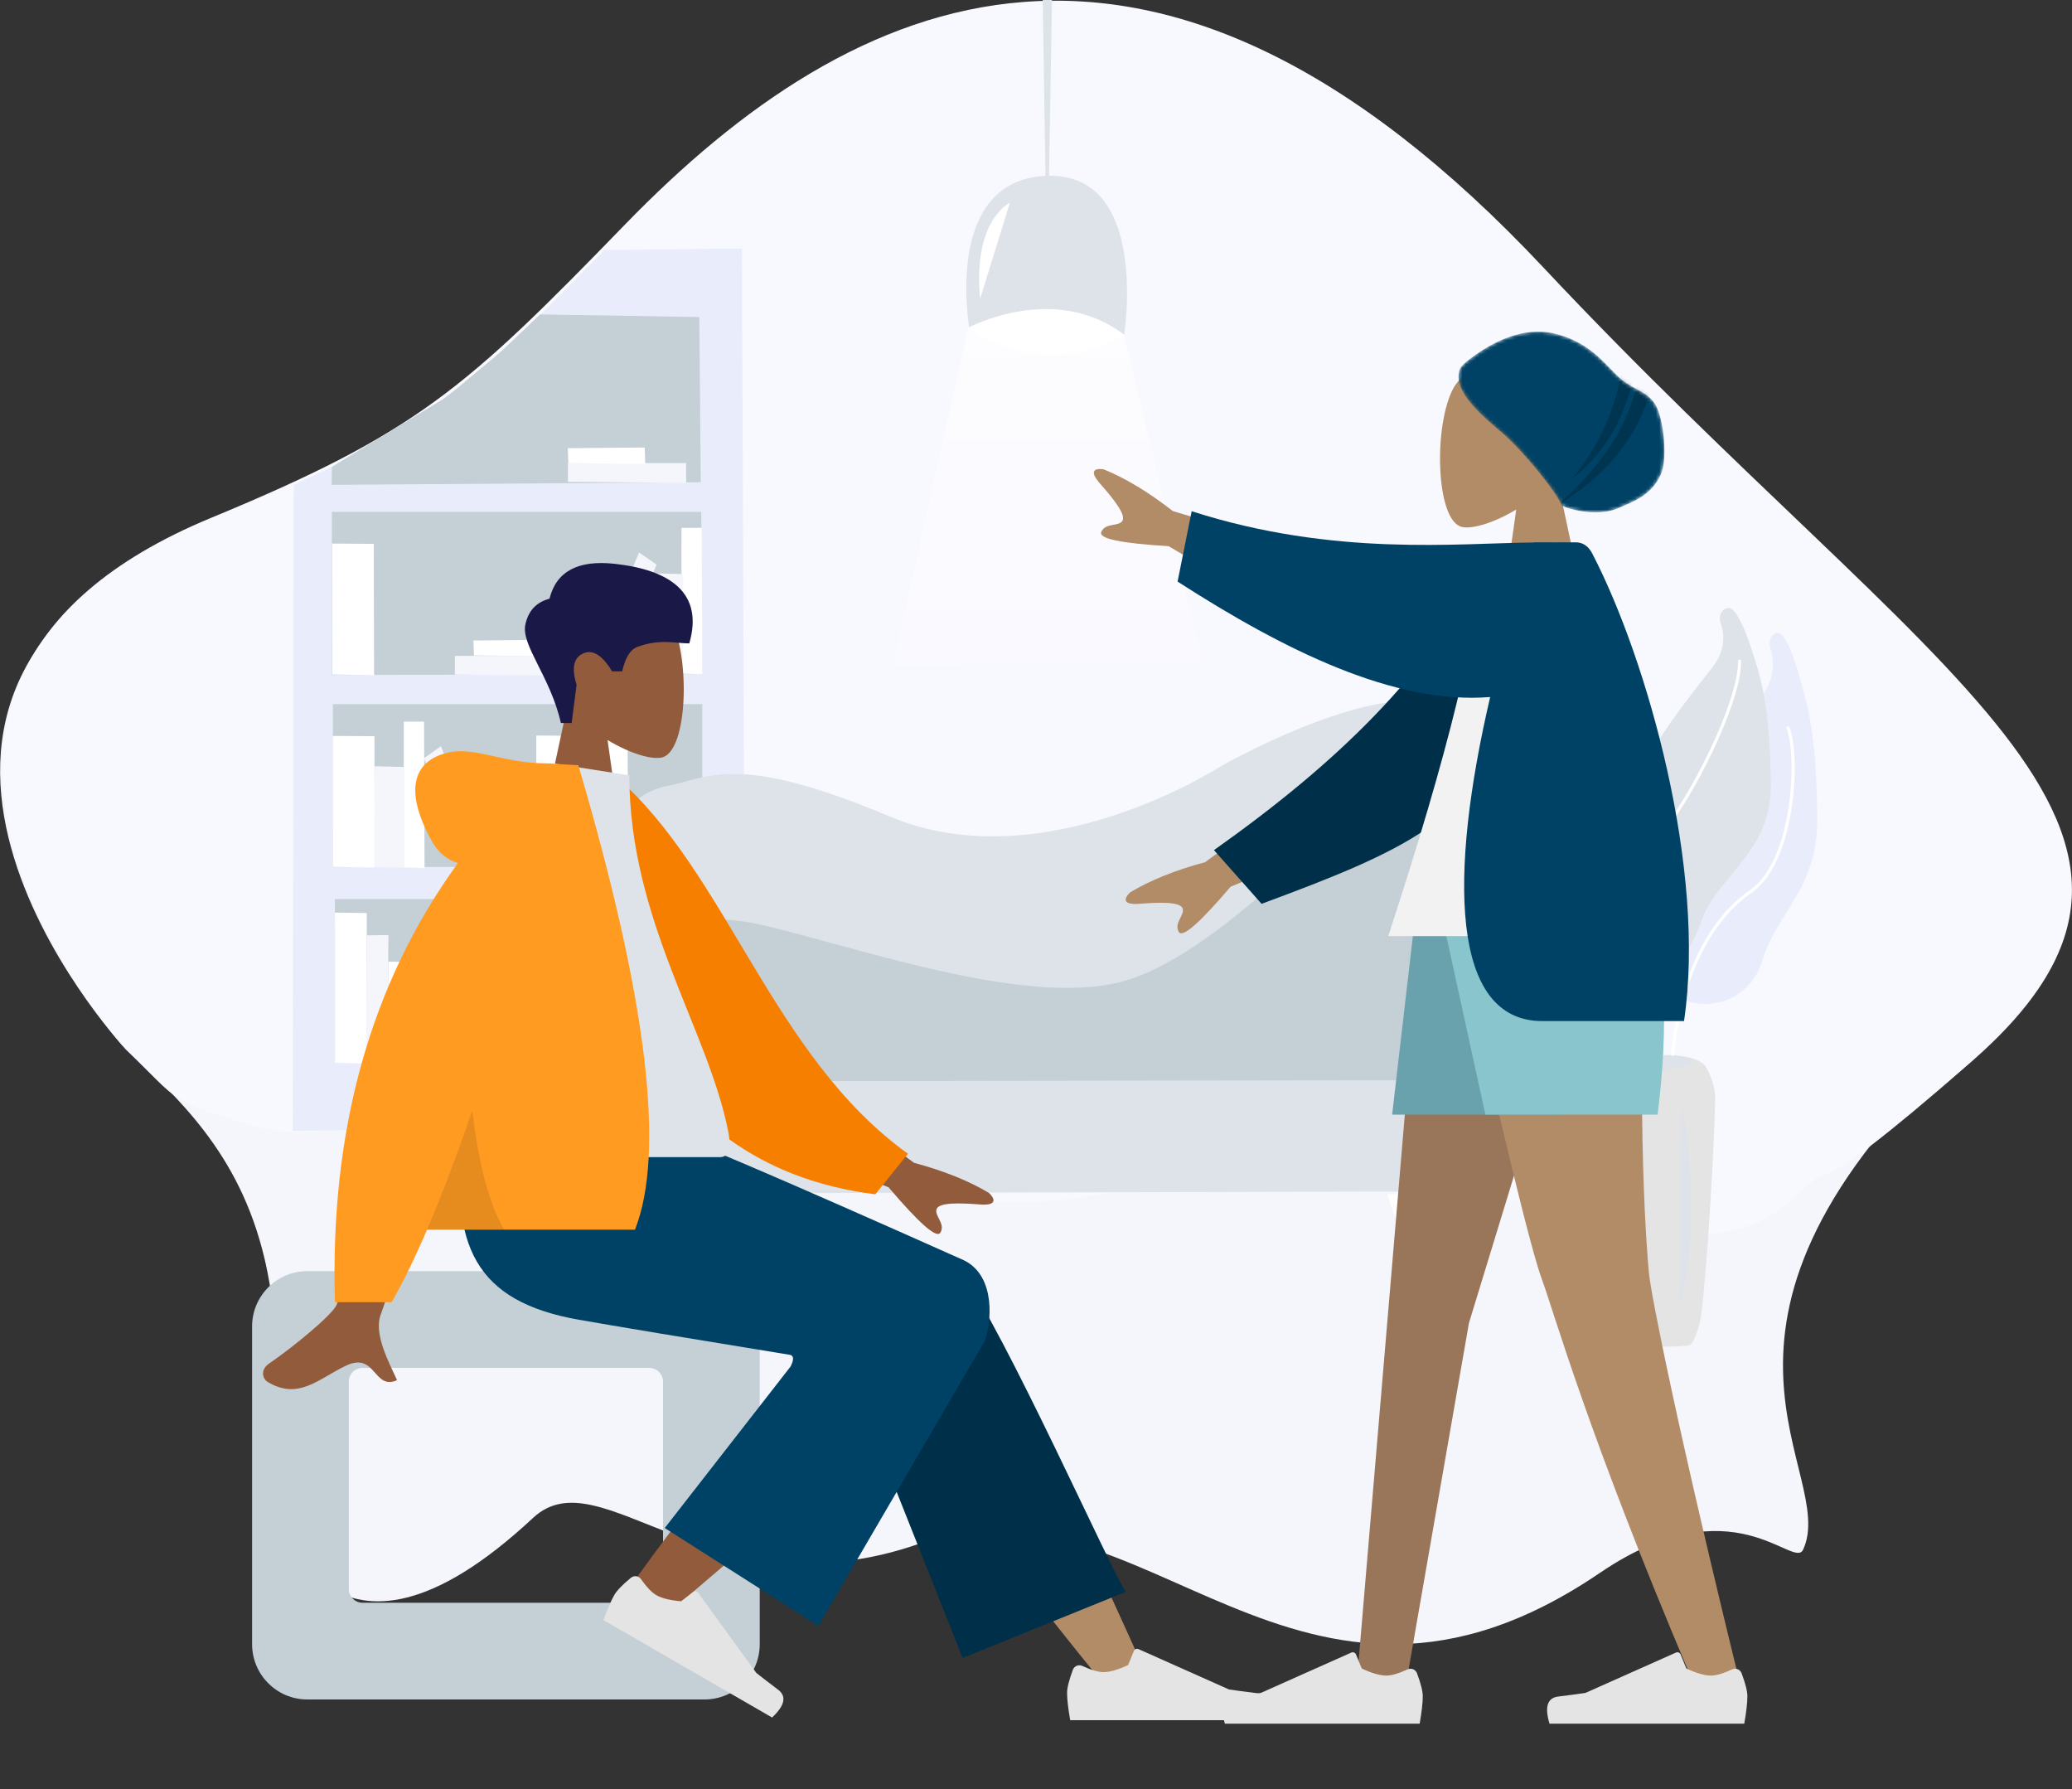 <svg width="600" height="518" viewBox="0 0 600 518" fill="none" xmlns="http://www.w3.org/2000/svg">
<rect x="0" y="0" width="600" height="518" fill="#333333" stroke="none"/>
<g clip-path="url(#clip0)">
<path d="M35.379 302.587C35.379 302.587 -58.562 200.306 59.849 151.956C118.899 127.85 132.788 115.462 178.668 68.806C244.335 2.009 330.401 -36.593 442.289 81.171C554.176 198.935 638.613 235.459 564.949 306.067C482.147 385.436 532.518 426.249 522.136 448.622C519.373 454.574 501.872 429.121 463.333 455.328C375.557 515.019 330.885 424.209 266.333 446.859C205.449 468.224 174.164 420.967 154.347 439.445C124.791 467.015 106.299 466.661 95.191 459.409C85.899 453.326 80.428 440.769 80.856 427.612C81.345 412.66 81.432 384.659 76.581 364.279C69.247 333.476 51.399 317.723 35.379 302.587Z" fill="#F5F5FC"/>
<path d="M36.426 303.826C36.426 303.826 -58.413 199.319 61.119 149.922C120.709 125.285 134.734 112.636 181.029 64.956C247.315 -3.296 334.162 -42.738 447.072 77.59C559.981 197.918 647.949 240.039 570.866 307.375C517.484 354.008 535.554 331.242 518.927 347.225C483.616 381.101 403.304 317.453 338.152 340.596C276.704 362.423 216.929 329.818 190.228 327.608C179.647 326.746 136.952 326.546 115.443 325.114C103.406 324.344 90.136 330.865 73.46 325.945C48.327 318.531 52.589 319.301 36.426 303.826Z" fill="#F8F8FF"/>
<path d="M138.339 109.534L107.551 135.287C107.148 135.588 106.435 130.152 106.002 130.383L85.038 140.392L84.796 327.424L215.838 325.422L214.841 71.932L174.989 72.386L138.339 109.534Z" fill="#E9EDFB"/>
<path d="M128.192 115.616L96.121 135.149L96.04 140.369L202.922 139.599L202.495 91.788L156.404 91.018L146.071 100.842C144.262 102.543 142.05 104.353 139.256 106.662C134.623 110.473 131.822 113.022 128.192 115.616Z" fill="#C5CFD6"/>
<path d="M96.096 148.199V195.417L203.077 195.147L203.083 148.199H96.096Z" fill="#C5CFD6"/>
<path d="M96.393 203.832V251.058L203.368 250.788L203.374 203.832H96.393Z" fill="#C5CFD6"/>
<path d="M96.982 260.281V307.507L203.957 307.237L203.963 260.281H96.982Z" fill="#C5CFD6"/>
<path d="M133.322 230.671L138.339 222.51L156.98 243.143L152.315 251.543L133.322 230.671Z" fill="white"/>
<path d="M96.362 213.047L108.43 213.132L108.523 251.15L96.381 250.965L96.362 213.047Z" fill="white"/>
<path d="M122.765 219.522L127.684 216.027L140.297 247.316L135.378 251.435L122.765 219.522Z" fill="#F5F5FC"/>
<path d="M116.93 208.905H122.796L122.945 251.289L116.917 251.096L116.93 208.905Z" fill="white"/>
<path d="M108.511 221.832L117.06 222.025L116.917 251.188L108.362 251.027L108.511 221.832Z" fill="#F5F5FC"/>
<path d="M155.301 212.94L167.369 213.024L167.456 251.042L155.32 250.857L155.301 212.94Z" fill="white"/>
<path d="M175.869 208.798H181.729L181.878 251.181L175.856 250.988L175.869 208.798Z" fill="white"/>
<path d="M167.45 221.732L175.999 221.917L175.856 251.088L167.295 250.919L167.45 221.732Z" fill="#F5F5FC"/>
<path d="M96.988 264.215L106.2 264.315L106.268 307.899L97 307.684L96.988 264.215Z" fill="white"/>
<path d="M106.231 270.79L112.469 270.69L112.246 307.699L106.082 307.692L106.231 270.79Z" fill="#F5F5FC"/>
<path d="M112.469 278.404L120.926 278.543L120.789 307.715L112.228 307.545L112.469 278.404Z" fill="white"/>
<path d="M164.464 134.055V139.483L198.691 139.784V134.055H164.464Z" fill="#F5F5FC"/>
<path d="M164.414 129.752L164.575 134.094L186.84 134.294L186.691 129.552L164.414 129.752Z" fill="white"/>
<path d="M96.164 157.353L108.232 157.445L108.325 195.463L96.189 195.27L96.164 157.353Z" fill="white"/>
<path d="M190.129 163.45L185.043 159.947L172.021 191.244L177.101 195.355L190.129 163.45Z" fill="#F5F5FC"/>
<path d="M197.346 152.818H203.207L203.356 195.193L197.334 195.009L197.346 152.818Z" fill="white"/>
<path d="M189.293 165.991L197.842 166.176L197.7 195.347L189.144 195.178L189.293 165.991Z" fill="#F5F5FC"/>
<path d="M131.711 189.866V195.294L165.938 195.594V189.866H131.711Z" fill="#F5F5FC"/>
<path d="M137.082 185.423L137.249 189.758L159.514 189.958L159.365 185.223L137.082 185.423Z" fill="white"/>
<path d="M461.859 381.595C461.859 381.595 451.575 396.669 460 397.085C468.426 397.501 485.71 409.65 489.018 398.763C492.326 387.877 498.93 382.434 494.897 381.179C490.864 379.924 487.184 374.896 478.734 375.736C470.284 376.575 461.859 381.595 461.859 381.595Z" fill="#F5F5FC"/>
<path d="M459.17 308.207C459.17 308.207 454.351 308.854 454.351 316.268C454.351 323.682 457.448 387.969 469.218 389.232C476.869 390.056 484.966 390.002 488.968 389.525C490.696 389.317 492.394 382.826 492.685 380.224C494.24 367.451 496.241 336.34 496.681 318.216C496.768 314.559 494.742 309.655 493.682 308.454C487.834 301.817 459.17 308.207 459.17 308.207Z" fill="#E4E4E4"/>
<path d="M516.127 183.937C514.268 181.789 511.679 184.707 512.664 187.741C513.599 190.643 514.25 195.686 510.502 201.091C504.685 209.475 483.702 237.808 483.913 256.023C484.124 274.239 479.577 279.321 483.913 286.257C488.25 293.194 505.726 292.917 510.297 278.173C514.869 263.43 526.466 257.471 526.243 236.376C526.02 215.28 523.988 206.011 521.907 198.789C520.618 194.208 518.562 186.771 516.127 183.937Z" fill="#E9EDFB"/>
<path d="M484.34 305.474C484.34 305.474 486.199 272.453 506.964 258.079C519.974 249.071 520.854 217.805 517.744 210.738" stroke="white" stroke-width="0.886" stroke-linecap="round" stroke-linejoin="round"/>
<path d="M487.004 319.34C487.004 319.34 493.546 351.845 486.459 377.583L487.004 319.34Z" fill="#DDE3E9"/>
<path d="M501.959 176.747C499.983 174.691 497.195 177.463 498.242 180.38C499.246 183.16 499.939 187.979 495.925 193.145C489.693 201.168 467.218 228.268 467.428 245.691C467.639 263.114 467.428 273.346 472.099 279.983C476.77 286.619 487.587 281.292 492.462 267.187C497.338 253.082 513.017 247.077 512.794 226.883C512.571 206.688 510.378 197.842 508.154 190.928C506.773 186.571 504.561 179.457 501.959 176.747Z" fill="#DDE3E9"/>
<path d="M475.668 306.152C475.668 306.152 468.358 261.228 486.156 234.266C493.274 223.487 503.83 201.838 503.737 191.398" stroke="white" stroke-width="0.886" stroke-linecap="round" stroke-linejoin="round"/>
<path d="M446.489 183.937C448.317 181.789 450.9 184.707 449.928 187.741C448.998 190.643 448.354 195.686 452.071 201.091C457.838 209.475 478.647 237.808 478.443 256.023C478.238 274.239 478.443 284.933 474.106 291.878C469.77 298.822 459.79 293.248 455.255 278.505C450.72 263.761 436.237 257.471 436.416 236.376C436.596 215.28 438.653 206.011 440.716 198.789C442.041 194.208 444.079 186.771 446.489 183.937Z" fill="#E9EDFB"/>
<path d="M469.869 306.968C469.869 306.968 478.245 266.163 461.766 239.216C455.175 228.438 444.618 212.455 444.705 202.015" stroke="white" stroke-width="0.886" stroke-linecap="round" stroke-linejoin="round"/>
<path d="M433.127 255.092C433.127 255.092 415.911 255.585 406.619 229.593C397.326 203.601 418.234 198.358 433.653 212.27C449.073 226.182 442.735 231.956 461.109 244.821C479.484 257.686 475.476 283.147 469.782 289.968C464.089 296.79 453.31 307.291 446.124 279.729C438.938 252.166 433.127 255.092 433.127 255.092Z" fill="#C5CFD6"/>
<path d="M466.567 307.291C466.567 307.291 467.806 242.335 415.948 224.434" stroke="white" stroke-width="0.886" stroke-linecap="round" stroke-linejoin="round"/>
<path d="M459.17 308.207C459.17 308.207 480.277 303.988 488.522 306.198C496.767 308.408 473.976 311.018 473.976 311.018C473.976 311.018 463.116 311.618 459.17 308.207Z" fill="#DDE3E9"/>
<path d="M203.102 315.075C203.102 315.075 179.313 291.755 175.292 268.881C171.272 246.007 179.982 230.155 192.713 227.66C205.443 225.166 213.156 217.651 257.71 236.406C302.264 255.161 353.534 221.832 353.534 221.832C353.534 221.832 395.43 197.88 416.103 203.724C439.644 210.368 444.649 228.076 438.287 259.727C431.925 291.377 410.249 315.314 410.249 315.314L203.102 315.075Z" fill="#DDE3E9"/>
<path d="M192.335 312.596C192.335 312.596 188.618 312.596 187.998 317.215C187.379 321.835 188.618 336.463 190.476 341.082C192.335 345.702 201.051 345.471 201.051 345.471L413.495 344.932C413.495 344.932 420.551 345.024 422.168 338.003C423.463 332.359 425.352 326.731 425.488 322.836C425.568 320.62 424.982 318.448 423.843 316.74C422.705 315.032 421.097 313.912 419.331 313.597C417.024 313.244 414.703 313.054 412.38 313.027C396.267 313.019 192.335 312.596 192.335 312.596Z" fill="#DDE3E9"/>
<path d="M182.423 384.197L196.671 345.702H207.822L192.954 384.197H182.423Z" fill="white"/>
<path d="M401.724 345.702L414.734 384.967L424.026 384.197L411.636 345.702H401.724Z" fill="white"/>
<path d="M206.713 313.012C206.713 313.012 187.131 294.234 186.214 286.419C185.018 276.295 192.409 261.166 221.042 267.865C249.675 274.563 300.164 292.686 327.527 283.409C354.891 274.132 389.335 235.344 391.813 233.296C394.291 231.248 423.568 213.325 430.221 240.633C436.875 267.942 410.125 312.719 410.125 312.719L206.713 313.012Z" fill="#C5CFD6"/>
<path d="M301.955 0L302.766 52.138L303.751 51.914L304.625 0H301.955Z" fill="#DDE3E9"/>
<path d="M280.687 94.852C280.687 94.852 272.882 51.314 303.77 50.898C332.991 50.506 325.495 97.092 325.495 97.092L280.687 94.852Z" fill="#DDE3E9"/>
<path d="M280.415 94.86C280.415 94.86 305.269 81.487 325.57 96.923C325.57 96.923 304.203 111.051 280.415 94.86Z" fill="white"/>
<path d="M292.439 58.682C292.439 58.682 281.604 63.702 283.81 86.522L292.439 58.682Z" fill="white"/>
<path d="M280.408 94.86L258.491 192.861L348.181 191.767L325.564 96.923L280.408 94.86Z" fill="url(#paint0_linear)"/>
</g>
<path fill-rule="evenodd" clip-rule="evenodd" d="M164.262 204.49C159.654 199.081 156.536 192.453 157.057 185.025C158.558 163.625 188.349 168.333 194.143 179.134C199.938 189.935 199.25 217.333 191.76 219.263C188.774 220.033 182.411 218.147 175.935 214.244L180 243H156L164.262 204.49Z" fill="#915B3C"/>
<path fill-rule="evenodd" clip-rule="evenodd" d="M162.418 209.308C159.406 195.906 150.825 186.771 152.135 180.782C153.009 176.789 155.338 174.305 159.121 173.332C161.078 165.416 167.39 162.048 178.056 163.23C194.055 165.004 203.819 171.648 199.602 186.268C195.726 186.268 191.046 184.866 184.576 187.268C182.522 188.03 181.054 190.393 180.17 194.358H177.246C174.408 189.653 171.609 187.924 168.851 189.171C166.092 190.418 165.465 193.447 166.97 198.259L165.529 209.308H162.418Z" fill="#191847"/>
<path fill-rule="evenodd" clip-rule="evenodd" d="M89 368H204C212.837 368 220 375.163 220 384V476C220 484.837 212.837 492 204 492H89C80.163 492 73 484.837 73 476V384C73 375.163 80.163 368 89 368ZM105 396C102.791 396 101 397.791 101 400V460C101 462.209 102.791 464 105 464H188C190.209 464 192 462.209 192 460V400C192 397.791 190.209 396 188 396H105Z" fill="#C5CFD6"/>
<path fill-rule="evenodd" clip-rule="evenodd" d="M319.159 487C299.443 462.924 286.103 445.075 279.138 433.454C267.213 413.555 257.453 395.848 254.373 389.084C247.028 372.955 271.282 365.403 276.771 372.926C285.079 384.312 302.822 420.143 330 480.417L319.159 487Z" fill="#B28B67"/>
<path fill-rule="evenodd" clip-rule="evenodd" d="M278.758 480L242.065 387.637C234.217 370.8 272.116 359.732 277.883 367.568C290.977 385.357 322.099 455.534 326 460.834L278.758 480Z" fill="#003049"/>
<path fill-rule="evenodd" clip-rule="evenodd" d="M181.033 461.477C188.181 451.051 214.179 415.974 228.339 401.461C232.408 397.291 236.379 393.288 240.134 389.557C251.296 378.47 273.524 397.106 262.382 407.205C234.635 432.355 194.151 466.307 190.769 469.334C186.028 473.577 176.541 468.029 181.033 461.477Z" fill="#915B3C"/>
<path fill-rule="evenodd" clip-rule="evenodd" d="M182.705 456.767C180.242 458.794 178.641 460.45 177.899 461.734C176.998 463.296 175.942 465.725 174.733 469.021C176.544 470.067 192.826 479.467 223.578 497.222C227.27 493.759 227.845 491.07 225.304 489.157C222.762 487.243 220.665 485.629 219.012 484.315L202.152 461.087C201.828 460.64 201.202 460.54 200.756 460.865C200.748 460.87 200.74 460.876 200.733 460.882L197.23 463.579C194.016 463.299 191.618 462.702 190.035 461.788C188.749 461.045 187.273 459.501 185.607 457.154L185.607 457.154C184.967 456.253 183.719 456.041 182.818 456.681C182.779 456.708 182.741 456.737 182.705 456.767Z" fill="#E4E4E4"/>
<path fill-rule="evenodd" clip-rule="evenodd" d="M310.678 483.402C309.559 486.388 309 488.623 309 490.106C309 491.909 309.3 494.54 309.901 498C311.993 498 330.794 498 366.303 498C367.769 493.154 366.923 490.539 363.765 490.152C360.607 489.766 357.984 489.417 355.895 489.106L329.68 477.419C329.176 477.194 328.584 477.421 328.359 477.925C328.356 477.934 328.352 477.942 328.348 477.951L326.663 482.039C323.74 483.403 321.364 484.085 319.537 484.085C318.052 484.085 316.001 483.485 313.384 482.285L313.384 482.285C312.38 481.825 311.193 482.266 310.733 483.27C310.713 483.313 310.695 483.357 310.678 483.402Z" fill="#E4E4E4"/>
<path fill-rule="evenodd" clip-rule="evenodd" d="M228.862 392.25C198.365 387.282 177.938 383.884 167.58 382.058C138.057 376.852 129.448 360.965 134.538 326.302H188.934C196.133 328.381 226.21 341.237 279.167 364.872C288.695 369.602 286.921 383.548 285.179 388.142C285.108 388.329 269.046 415.853 236.992 470.713L192.494 442.365L228.946 395.59C229.908 393.651 229.88 392.538 228.862 392.25Z" fill="#004265"/>
<path fill-rule="evenodd" clip-rule="evenodd" d="M232.781 313.211L264.679 336.635C273.331 338.97 280.559 341.874 286.364 345.349C287.735 346.598 289.392 349.128 283.705 348.691C278.019 348.254 272.018 348.049 271.233 349.989C270.449 351.929 273.89 354.248 272.304 356.865C271.246 358.61 266.251 354.235 257.317 343.741L225.73 330.642L232.781 313.211ZM110.308 314.02L131.205 314.102C118.302 355.756 111.336 377.857 110.308 380.406C107.994 386.14 112.891 394.874 114.985 399.567C108.165 402.619 108.891 391.317 100.288 395.319C92.435 398.973 86.462 405.592 77.389 399.994C76.274 399.306 75.051 396.715 78.004 394.69C85.362 389.645 95.965 380.815 97.398 377.908C99.352 373.945 103.655 352.649 110.308 314.02Z" fill="#915B3C"/>
<path fill-rule="evenodd" clip-rule="evenodd" d="M169.695 226.332L178.342 224.849C210.425 252.564 223.603 305.809 262.929 334.015L253.464 345.748C185.24 337.3 168.33 272.355 169.695 226.332Z" fill="#F77F00"/>
<path fill-rule="evenodd" clip-rule="evenodd" d="M132 335C166.672 335 192.176 335 208.511 335C212.008 335 211.349 329.952 210.843 327.404C205.011 298.004 182.241 266.312 182.241 224.461L160.172 221C141.917 250.358 135.605 286.505 132 335Z" fill="#DDE3E9"/>
<path fill-rule="evenodd" clip-rule="evenodd" d="M132.615 249.858C129.41 248.937 126.871 246.788 125 243.411C116.934 228.856 119.847 220.842 128.467 218.208C137.088 215.574 144.775 221 158.51 221C159.257 221 159.941 221.047 160.563 221.14L167.472 221.535C187.294 288.715 192.761 333.537 183.872 356H123.652C120.084 364.32 116.67 371.32 113.409 377H97C95.456 327.067 107.327 284.686 132.615 249.858Z" fill="#FF9B21"/>
<path fill-rule="evenodd" clip-rule="evenodd" d="M136.765 321.498C138.659 337.344 141.737 348.845 146 356H123.652C127.814 346.295 132.185 334.794 136.765 321.498Z" fill="black" fill-opacity="0.1"/>
<path fill-rule="evenodd" clip-rule="evenodd" d="M450.738 137.75C455.346 132.341 458.464 125.713 457.943 118.285C456.442 96.885 426.651 101.592 420.857 112.394C415.062 123.195 415.75 150.593 423.24 152.523C426.226 153.293 432.589 151.407 439.065 147.504L435 176.26H459L450.738 137.75Z" fill="#B28B67"/>
<mask id="mask0" mask-type="alpha" maskUnits="userSpaceOnUse" x="422" y="96" width="60" height="53">
<path d="M422.424 108.205C422.634 106.9 422.218 106.26 427.465 102.583C432.713 98.906 441.185 94.57 449.718 96.457C460.792 98.906 465.191 106.211 469.461 109.762C473.311 112.964 477.174 113.337 479.463 117.31C481.752 121.282 482.97 132.711 480.979 137.255C478.233 143.523 472.819 145.211 468.866 147.016C462.087 150.113 452.505 146.842 452.273 146.301C450.478 142.109 440.813 130.287 435 125.319C430.725 121.667 421.437 114.331 422.424 108.205Z" fill="white"/>
</mask>
<g mask="url(#mask0)">
<path d="M422.424 108.205C422.634 106.9 422.218 106.26 427.465 102.583C432.713 98.906 441.185 94.57 449.718 96.457C460.792 98.906 465.191 106.211 469.461 109.762C473.311 112.964 477.174 113.337 479.463 117.31C481.752 121.282 482.97 132.711 480.979 137.255C478.233 143.523 472.819 145.211 468.866 147.016C462.087 150.113 452.505 146.842 452.273 146.301C450.478 142.109 440.813 130.287 435 125.319C430.725 121.667 421.437 114.331 422.424 108.205Z" fill="#004265"/>
<path fill-rule="evenodd" clip-rule="evenodd" d="M469.543 107.26C467.743 118.639 463.017 129.047 455.366 138.483C464.288 131.561 470.166 121.882 473 109.446L469.543 107.26ZM474.002 111.602C471.049 123.828 463.382 135.38 451 146.26C465.327 137.612 474.327 126.452 478 112.781L474.002 111.602Z" fill="black" fill-opacity="0.2"/>
</g>
<path fill-rule="evenodd" clip-rule="evenodd" d="M463 260L425.369 383.024L407.14 487.648H392.847L412.109 260H463Z" fill="#997659"/>
<path fill-rule="evenodd" clip-rule="evenodd" d="M476.462 260C473.906 327.547 476.914 362.389 477.486 368.526C478.058 374.663 485.892 414.455 504.436 489.708L489.206 484.478C459.898 415.459 449.911 379.589 446.55 370.526C443.188 361.463 434.261 324.621 419.767 260H476.462Z" fill="#B28B67"/>
<path fill-rule="evenodd" clip-rule="evenodd" d="M504.322 484.402C505.441 487.388 506 489.623 506 491.106C506 492.909 505.7 495.54 505.099 499C503.007 499 484.206 499 448.697 499C447.231 494.154 448.077 491.539 451.235 491.152C454.393 490.766 457.016 490.417 459.105 490.106L485.32 478.419C485.824 478.194 486.416 478.421 486.641 478.925C486.644 478.934 486.648 478.942 486.652 478.951L488.337 483.039C491.26 484.403 493.636 485.085 495.463 485.085C496.948 485.085 498.999 484.485 501.616 483.285L501.616 483.285C502.62 482.825 503.807 483.266 504.267 484.27C504.287 484.313 504.305 484.357 504.322 484.402Z" fill="#E4E4E4"/>
<path fill-rule="evenodd" clip-rule="evenodd" d="M410.322 484.402C411.441 487.388 412 489.623 412 491.106C412 492.909 411.7 495.54 411.099 499C409.007 499 390.206 499 354.697 499C353.231 494.154 354.077 491.539 357.235 491.152C360.393 490.766 363.016 490.417 365.105 490.106L391.32 478.419C391.824 478.194 392.416 478.421 392.641 478.925C392.644 478.934 392.648 478.942 392.652 478.951L394.337 483.039C397.26 484.403 399.636 485.085 401.463 485.085C402.948 485.085 404.999 484.485 407.616 483.285L407.616 483.285C408.62 482.825 409.807 483.266 410.267 484.27C410.287 484.313 410.305 484.357 410.322 484.402Z" fill="#E4E4E4"/>
<path fill-rule="evenodd" clip-rule="evenodd" d="M468 260L452 322.68H403.13L410.416 260H468Z" fill="#69A1AC"/>
<path fill-rule="evenodd" clip-rule="evenodd" d="M477 260C482.265 275.781 483.265 296.674 480 322.68H430.13L416.416 260H477Z" fill="#89C5CC"/>
<path fill-rule="evenodd" clip-rule="evenodd" d="M377.544 159.341L339.64 147.962C332.569 142.458 325.899 138.433 319.631 135.889C317.808 135.545 314.79 135.745 318.562 140.023C322.333 144.301 326.108 148.971 325.031 150.765C323.954 152.559 320.031 151.206 318.895 154.048C318.138 155.942 324.638 157.299 338.395 158.118L367.866 175.463L377.544 159.341ZM380.893 226.168L348.995 249.592C340.343 251.926 333.115 254.831 327.311 258.305C325.94 259.555 324.283 262.085 329.969 261.648C335.655 261.21 341.656 261.006 342.441 262.946C343.226 264.885 339.785 267.205 341.371 269.822C342.428 271.566 347.423 267.192 356.357 256.698L387.945 243.599L380.893 226.168Z" fill="#B28B67"/>
<path fill-rule="evenodd" clip-rule="evenodd" d="M430.439 163.087C413.069 195.476 387.95 220.305 351.534 246.116L365.323 261.663C405.982 246.553 427.441 237.436 437.979 206.835C440.624 199.154 442.472 174.671 444.058 161.789L430.439 163.087Z" fill="#003049"/>
<path fill-rule="evenodd" clip-rule="evenodd" d="M479 271H402C419.442 217.805 428.352 181.296 428.73 161.472C428.749 160.461 430.616 158.68 431.441 158.913C437.48 160.619 443.943 159.981 450.828 157C469.083 186.358 475.395 222.505 479 271Z" fill="#F2F2F2"/>
<path fill-rule="evenodd" clip-rule="evenodd" d="M444.257 157.047C422.186 157.228 386.376 161.259 345.077 148L341 168.373C372.213 188.448 403.819 203.999 431.514 201.791C419.488 253.377 420.042 295.606 446.593 295.606C459.272 295.606 472.957 295.606 487.649 295.606C494.17 251.784 477.032 191.024 461.144 160.377C460.537 159.206 459.246 157 456.203 157C453.552 157 449.575 157 444.273 157C444.268 157.016 444.263 157.032 444.257 157.047Z" fill="#004265"/>
<defs>
<linearGradient id="paint0_linear" x1="303.175" y1="42.021" x2="303.462" y2="212.755" gradientUnits="userSpaceOnUse">
<stop stop-color="white"/>
<stop offset="1" stop-color="white" stop-opacity="0"/>
</linearGradient>
<clipPath id="clip0">
<rect width="600" height="476" fill="white"/>
</clipPath>
</defs>
</svg>
